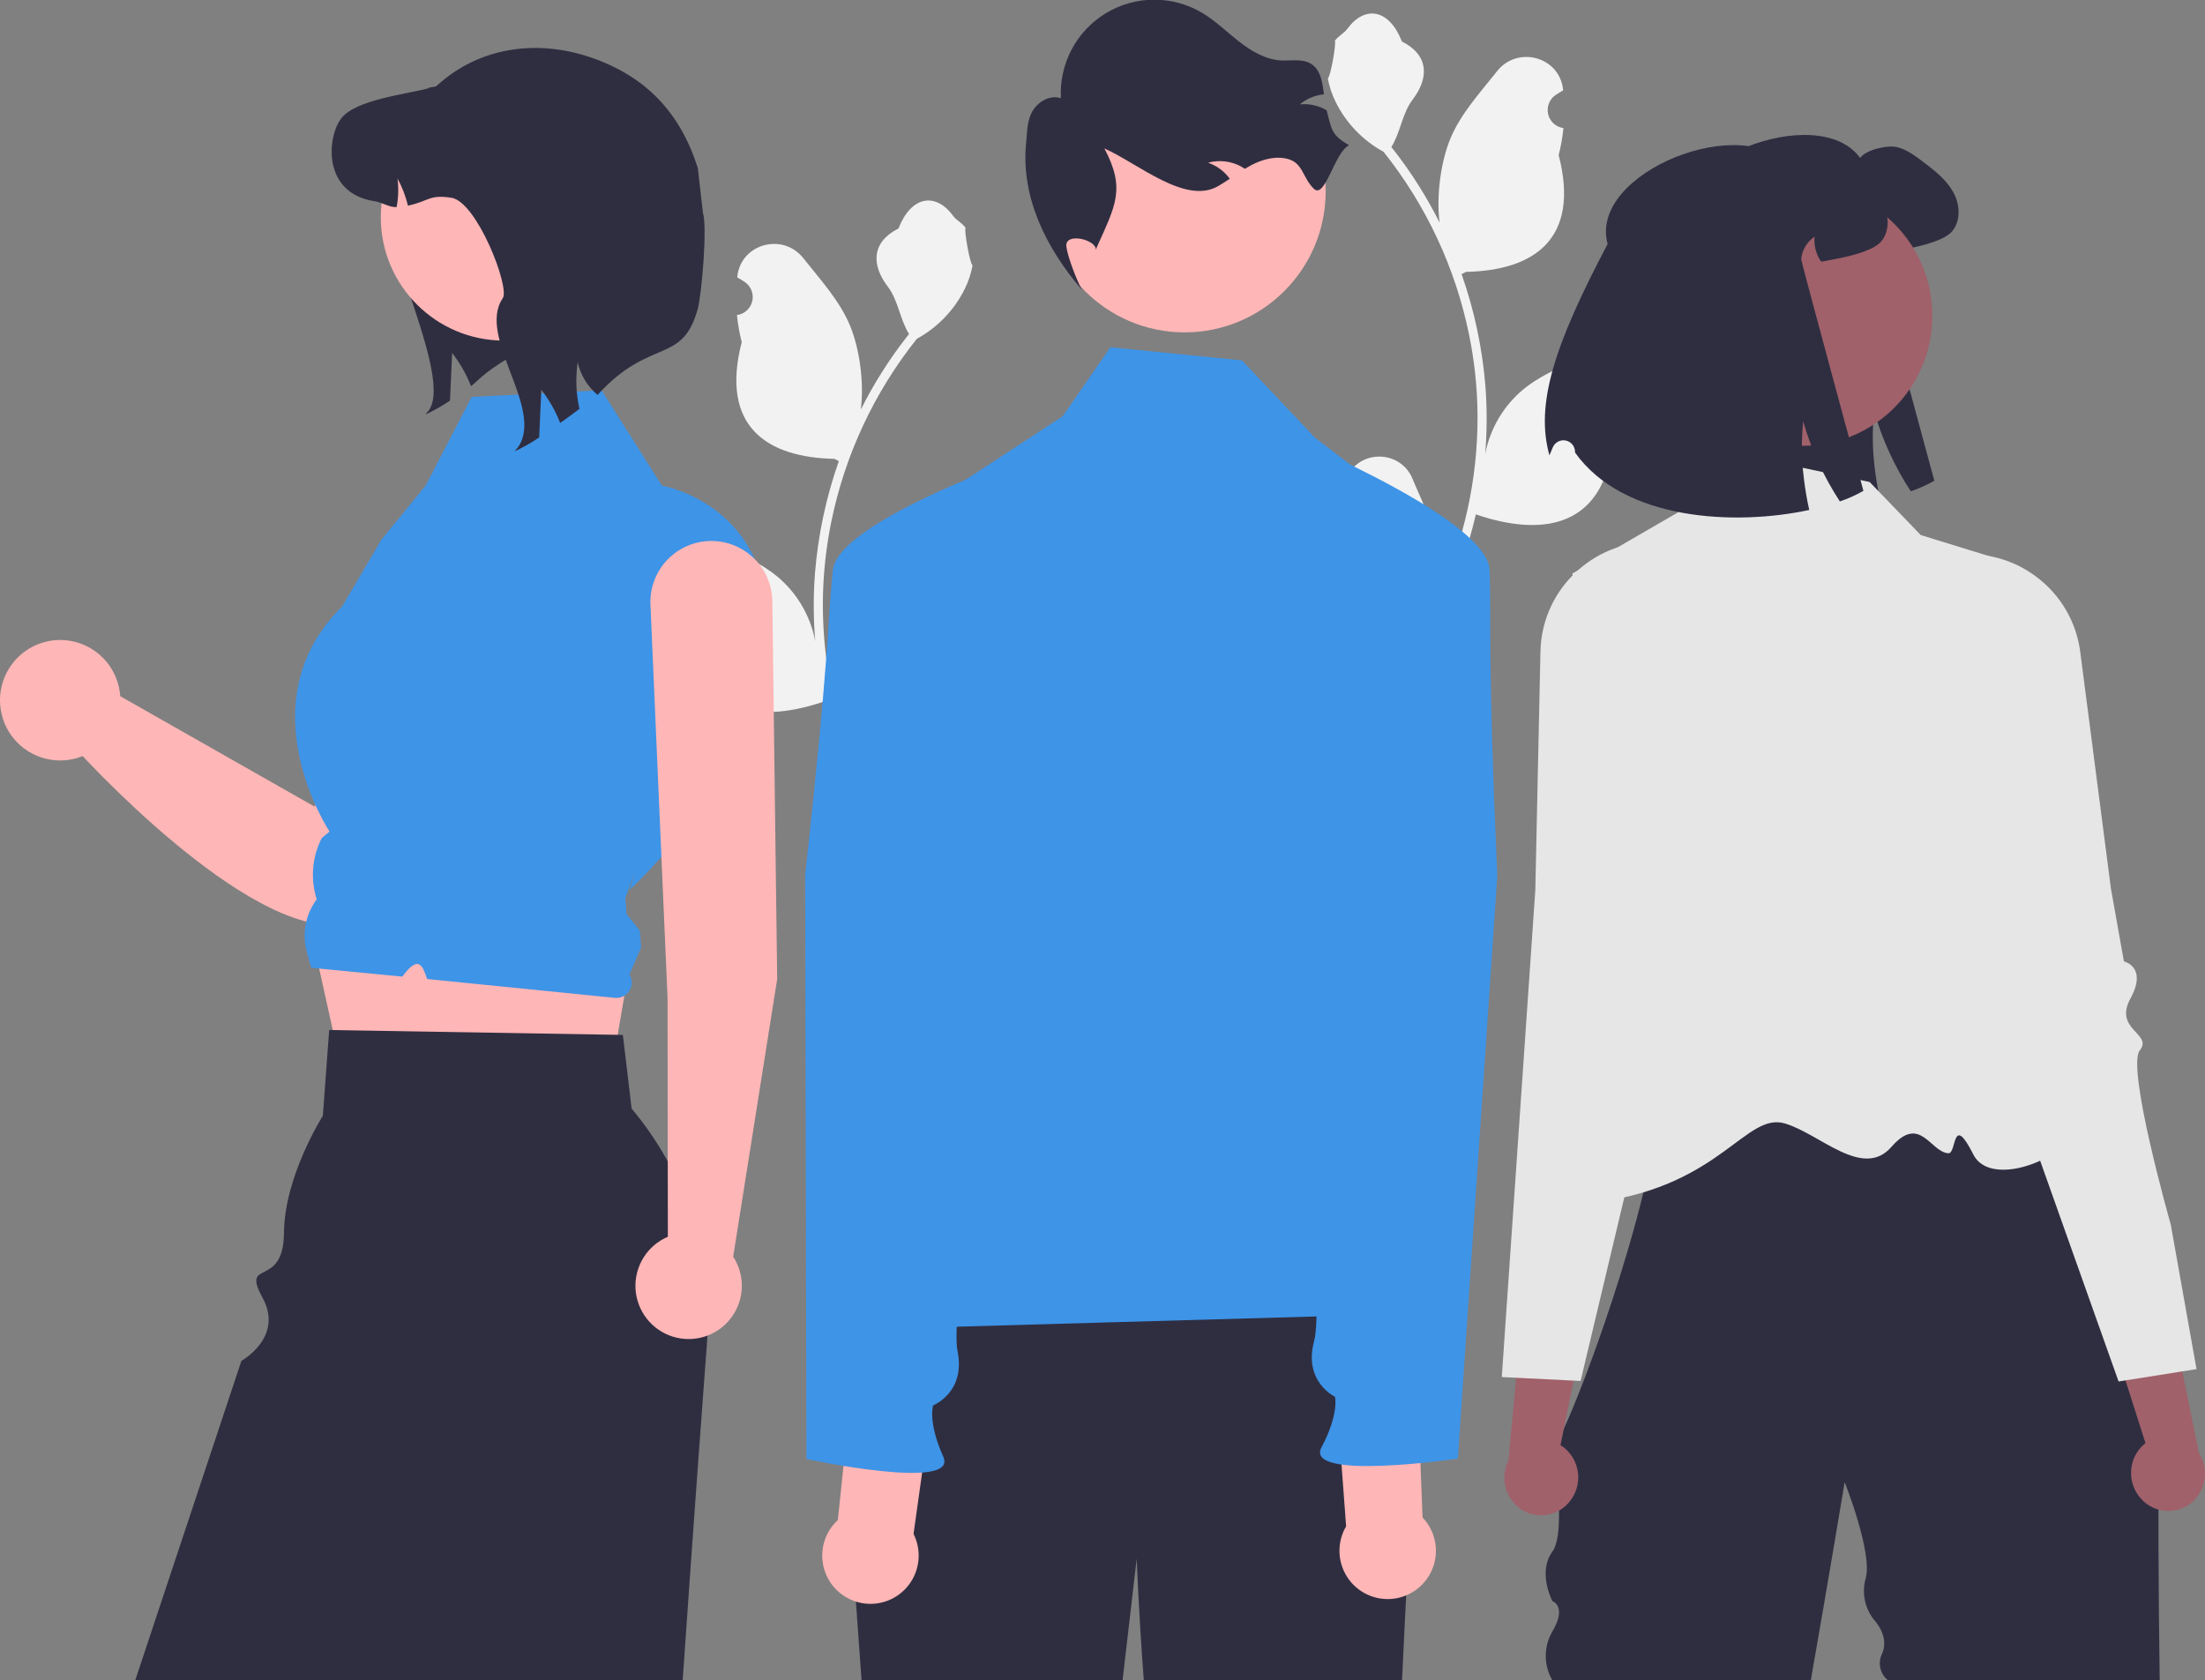 <svg width="227" height="173" viewBox="0 0 227 173" fill="none" xmlns="http://www.w3.org/2000/svg">
<rect x="0" y="0" width="227" height="173" fill="#808080" stroke="none"/>
<g clip-path="url(#clip0_170_5774)">
<path d="M137.645 52.132C137.928 52.145 138.207 52.071 138.446 51.92C138.685 51.768 138.872 51.547 138.981 51.286C139.09 51.025 139.116 50.736 139.056 50.46C138.996 50.183 138.852 49.932 138.645 49.74C138.61 49.602 138.585 49.502 138.55 49.364C138.563 49.334 138.575 49.304 138.588 49.274C139.857 46.243 144.159 46.264 145.418 49.299C146.535 51.992 147.957 54.69 148.308 57.538C148.462 58.797 148.397 60.073 148.115 61.309C150.739 55.58 152.102 49.353 152.11 43.05C152.111 41.468 152.023 39.888 151.848 38.316C151.702 37.028 151.501 35.748 151.243 34.478C149.837 27.586 146.817 21.126 142.433 15.629C140.311 14.47 138.594 12.688 137.515 10.522C137.125 9.744 136.848 8.913 136.695 8.055C136.935 8.087 137.598 4.437 137.417 4.213C137.751 3.706 138.348 3.455 138.712 2.96C140.524 0.501 143.021 0.93 144.324 4.272C147.109 5.679 147.135 8.012 145.427 10.255C144.34 11.683 144.191 13.614 143.237 15.142C143.335 15.268 143.437 15.39 143.536 15.515C145.329 17.824 146.892 20.303 148.203 22.917C147.832 20.018 148.379 16.525 149.312 14.274C150.375 11.709 152.366 9.549 154.119 7.331C156.225 4.668 160.543 5.83 160.914 9.206C160.918 9.239 160.921 9.272 160.925 9.304C160.664 9.452 160.409 9.608 160.16 9.773C159.847 9.982 159.604 10.282 159.463 10.632C159.323 10.982 159.292 11.366 159.373 11.735C159.455 12.103 159.645 12.438 159.92 12.696C160.195 12.954 160.542 13.122 160.914 13.18L160.952 13.186C160.859 14.125 160.695 15.056 160.462 15.971C162.711 24.678 157.855 27.85 150.921 27.992C150.768 28.071 150.619 28.149 150.466 28.224C151.783 31.959 152.608 35.849 152.923 39.797C153.101 42.126 153.09 44.466 152.891 46.794L152.903 46.711C153.406 44.123 154.785 41.788 156.808 40.1C159.813 37.629 164.059 36.719 167.3 34.732C168.861 33.776 170.861 35.012 170.588 36.823C170.584 36.852 170.58 36.881 170.575 36.91C170.092 37.107 169.621 37.334 169.166 37.589C168.906 37.736 168.651 37.892 168.401 38.058C168.088 38.267 167.845 38.566 167.705 38.917C167.564 39.267 167.533 39.651 167.614 40.019C167.696 40.388 167.887 40.723 168.162 40.981C168.437 41.239 168.783 41.407 169.155 41.465L169.194 41.471C169.221 41.474 169.245 41.478 169.272 41.482C168.446 43.456 167.287 45.273 165.846 46.853C164.44 54.454 158.399 55.175 151.938 52.961H151.934C151.225 56.045 150.198 59.047 148.869 61.918H137.92C137.88 61.796 137.845 61.671 137.81 61.549C138.823 61.613 139.841 61.552 140.839 61.368C140.027 60.37 139.215 59.365 138.402 58.367C138.384 58.348 138.367 58.328 138.351 58.308C137.939 57.797 137.523 57.29 137.111 56.78L137.111 56.779C137.089 55.214 137.268 53.652 137.645 52.132L137.645 52.132Z" fill="#F2F2F2"/>
<path d="M172.8 24.082C170.764 16.652 187.184 10.28 191.496 16.264C192.096 15.413 194.312 14.897 195.329 15.158C196.345 15.418 197.2 16.071 198.034 16.702C199.181 17.584 200.37 18.498 201.074 19.766C201.783 21.029 201.893 22.751 200.939 23.847C200.183 24.719 197.951 25.282 196.814 25.512C196.022 25.674 195.355 25.804 194.781 25.898C194.26 25.147 194.02 24.236 194.103 23.325C193.717 23.586 193.394 23.929 193.156 24.33C192.918 24.73 192.771 25.179 192.727 25.643C192.711 25.836 199.135 49.494 199.135 49.494C198.363 49.933 197.551 50.299 196.71 50.584C195.047 48.04 193.773 45.26 192.93 42.338C192.737 44.292 192.761 46.261 193.003 48.21C193.132 49.302 193.316 50.388 193.556 51.461C185.923 53.111 174.442 52.568 169.447 45.553C169.447 45.524 169.446 45.495 169.445 45.466C169.441 45.189 169.341 44.922 169.162 44.711C168.983 44.5 168.737 44.358 168.464 44.308C168.192 44.259 167.911 44.306 167.67 44.442C167.429 44.577 167.242 44.792 167.141 45.05C167.02 45.359 166.909 45.627 166.809 45.84C165.355 40.632 167.237 34.604 172.8 24.082Z" fill="#2F2E41"/>
<path d="M159.811 148.651V148.895C159.801 148.814 159.801 148.732 159.811 148.651Z" fill="#2F2E41"/>
<path d="M167.286 106.601C167.48 106.549 167.678 106.51 167.877 106.486C167.648 106.524 167.451 106.562 167.286 106.601Z" fill="#2F2E41"/>
<path d="M167.113 106.646C167.165 106.631 167.224 106.616 167.286 106.602C167.228 106.617 167.172 106.628 167.113 106.646Z" fill="#2F2E41"/>
<path d="M222.338 172.999H194.36C193.961 172.68 193.683 172.233 193.574 171.734C193.465 171.235 193.531 170.713 193.761 170.256C194.525 168.501 193.027 166.898 193.027 166.898C192.519 166.302 192.165 165.589 191.998 164.823C191.831 164.057 191.855 163.262 192.068 162.508C192.81 159.916 189.905 152.601 189.905 152.601C189.905 152.601 188.339 162.047 186.42 172.999H159.811C159.365 172.239 159.13 171.374 159.13 170.492C159.13 169.611 159.365 168.745 159.811 167.985C161.362 165.353 159.811 164.849 159.811 164.849C159.811 164.849 158.26 161.904 159.811 159.765C161.362 157.627 159.811 148.895 159.811 148.895C159.869 149.281 160.311 148.579 160.991 147.107C162.027 144.868 163.609 140.841 165.208 136.166C166.351 132.83 167.503 129.159 168.466 125.57H168.469C168.721 124.627 168.96 123.692 169.186 122.767C169.628 120.951 170.007 119.187 170.294 117.53C170.918 113.962 171.124 110.897 170.645 108.904C170.247 107.245 169.378 106.33 167.877 106.487C168.681 106.353 169.859 106.227 171.311 106.108C171.573 106.087 171.844 106.066 172.124 106.042C182.951 105.223 206.18 104.753 206.18 104.753L213.295 117.507L222.305 133.663C222.305 133.663 222.06 155.336 222.338 172.999Z" fill="#2F2E41"/>
<path d="M192.475 49.628L176.083 46.148L172.828 52.706L161.868 59.057C161.868 59.057 168.933 87.974 168.892 92.041C168.79 102.367 152.286 125.513 164.752 123.732C177.218 121.952 179.751 114.493 183.753 115.672C187.362 116.736 191.769 121.468 194.719 118.084C197.67 114.7 198.709 118.607 200.575 118.742C201.461 118.807 200.927 114.469 203.158 118.877C205.389 123.285 217.218 117.352 213.209 113.338C206.532 106.654 205.175 57.382 205.175 57.382L197.741 55.092L192.475 49.628Z" fill="#E6E6E6"/>
<path d="M161.558 154.641C162.216 153.855 162.543 152.843 162.467 151.819C162.391 150.796 161.92 149.843 161.153 149.162C160.994 149.026 160.825 148.904 160.647 148.796L163.388 135.331L157.052 131.535L155.289 150.387C154.9 151.161 154.777 152.043 154.94 152.895C155.104 153.747 155.545 154.521 156.194 155.096C156.566 155.419 156.999 155.666 157.467 155.822C157.934 155.979 158.428 156.041 158.92 156.006C159.412 155.971 159.892 155.84 160.334 155.619C160.775 155.398 161.168 155.093 161.491 154.72C161.514 154.694 161.536 154.668 161.558 154.641Z" fill="#A0616A"/>
<path d="M181.231 83.667C181.191 83.234 180.639 83.038 179.875 82.766C179.107 82.53 178.378 82.184 177.708 81.739C176.016 80.516 176.682 79.236 177.603 77.467C177.783 77.123 177.97 76.765 178.145 76.393C178.667 75.291 177.837 70.745 175.675 62.879C175.009 60.457 175.011 58.746 174.55 57.612C174.092 56.477 173.174 55.918 170.67 55.801C167.645 55.648 164.682 56.702 162.431 58.732C162.37 58.786 162.307 58.845 162.246 58.901C162.132 59.008 162.02 59.118 161.91 59.231C159.829 61.327 158.638 64.147 158.586 67.102L158.574 67.605L158.058 91.639L156.606 112.729L154.606 141.782L156.087 141.855L162.001 142.149L162.719 142.185L164.42 135.039L166.468 126.44L167.22 123.282L169.555 113.483L170.645 108.904L171.311 106.108L171.582 104.966L172.905 99.416C172.935 99.299 175.979 87.28 179.487 85.27C180.796 84.521 181.268 84.086 181.231 83.667Z" fill="#E6E6E6"/>
<path d="M220.595 154.498C219.856 153.787 219.423 152.815 219.388 151.79C219.354 150.765 219.72 149.766 220.41 149.007C220.553 148.855 220.708 148.715 220.873 148.588L216.704 135.496L222.596 131.041L226.371 149.594C226.841 150.322 227.058 151.186 226.987 152.051C226.915 152.915 226.56 153.732 225.977 154.373C225.641 154.735 225.238 155.027 224.789 155.232C224.341 155.438 223.856 155.553 223.364 155.571C222.871 155.589 222.379 155.51 221.917 155.338C221.455 155.166 221.031 154.905 220.67 154.569C220.644 154.546 220.62 154.522 220.595 154.498Z" fill="#A0616A"/>
<path d="M223.477 126.089C223.477 126.089 218.882 109.904 220.283 108.152C221.685 106.4 217.546 106.057 219.329 102.794C221.113 99.531 218.651 98.985 218.651 98.985L217.315 91.483L214.927 73.055L214.854 72.506L214.16 67.145C213.966 65.614 213.465 64.137 212.688 62.804C211.911 61.471 210.873 60.308 209.637 59.385C209.574 59.337 209.51 59.291 209.445 59.244C209.151 59.032 208.851 58.836 208.544 58.655C206.251 57.301 203.559 56.789 200.93 57.207C195.977 57.98 197.519 59.829 196.715 64.782C195.41 72.837 195.071 77.445 195.707 78.486C195.922 78.836 196.147 79.172 196.362 79.494C197.468 81.156 198.268 82.354 196.715 83.756C196.097 84.268 195.409 84.689 194.672 85.007C193.942 85.361 193.414 85.615 193.421 86.049C193.43 86.47 193.945 86.851 195.326 87.454C196.999 88.187 198.796 90.958 200.268 93.789C201.436 96.071 202.478 98.415 203.388 100.812L216.04 136.43L218.104 142.239L218.815 142.126L224.661 141.198L226.127 140.966L223.477 126.089Z" fill="#E6E6E6"/>
<path d="M185.559 45.901C192.945 45.901 198.933 39.908 198.933 32.514C198.933 25.121 192.945 19.127 185.559 19.127C178.173 19.127 172.186 25.121 172.186 32.514C172.186 39.908 178.173 45.901 185.559 45.901Z" fill="#A0616A"/>
<path d="M165.501 25.126C163.465 17.696 179.885 11.324 184.197 17.308C184.797 16.457 187.013 15.941 188.029 16.201C189.046 16.462 189.901 17.115 190.735 17.746C191.882 18.628 193.071 19.542 193.775 20.81C194.484 22.073 194.593 23.795 193.639 24.891C192.883 25.763 190.652 26.326 189.515 26.556C188.723 26.718 188.055 26.848 187.482 26.942C186.961 26.191 186.721 25.28 186.804 24.369C186.418 24.63 186.094 24.973 185.856 25.373C185.618 25.774 185.472 26.223 185.428 26.687C185.412 26.88 191.835 50.538 191.835 50.538C191.063 50.977 190.252 51.343 189.411 51.628C187.747 49.084 186.473 46.304 185.631 43.382C185.437 45.336 185.462 47.305 185.704 49.254C185.833 50.346 186.017 51.431 186.257 52.505C178.624 54.154 167.143 53.612 162.148 46.597C162.147 46.568 162.146 46.539 162.146 46.51C162.142 46.233 162.042 45.966 161.863 45.755C161.684 45.544 161.437 45.401 161.165 45.352C160.893 45.303 160.612 45.35 160.371 45.486C160.129 45.621 159.943 45.836 159.842 46.094C159.721 46.403 159.609 46.671 159.51 46.884C158.055 41.676 159.937 35.648 165.501 25.126Z" fill="#2F2E41"/>
<path d="M99.176 71.384C98.894 71.397 98.614 71.323 98.375 71.171C98.136 71.02 97.95 70.799 97.841 70.538C97.731 70.277 97.705 69.988 97.765 69.712C97.826 69.435 97.969 69.184 98.177 68.992C98.211 68.853 98.236 68.754 98.271 68.616C98.259 68.586 98.246 68.556 98.234 68.525C96.964 65.496 92.662 65.516 91.403 68.551C90.286 71.244 88.864 73.942 88.514 76.79C88.359 78.049 88.424 79.325 88.706 80.561C86.082 74.832 84.72 68.605 84.711 62.302C84.71 60.72 84.798 59.14 84.974 57.568C85.119 56.279 85.32 55 85.578 53.73C86.984 46.838 90.004 40.378 94.388 34.881C96.511 33.722 98.227 31.94 99.306 29.774C99.697 28.996 99.973 28.165 100.126 27.307C99.887 27.339 99.223 23.689 99.404 23.465C99.07 22.958 98.473 22.706 98.109 22.212C96.297 19.753 93.8 20.182 92.497 23.524C89.713 24.931 89.686 27.264 91.394 29.507C92.481 30.934 92.63 32.866 93.584 34.394C93.486 34.52 93.384 34.642 93.286 34.767C91.492 37.076 89.929 39.555 88.619 42.169C88.989 39.27 88.442 35.777 87.509 33.526C86.447 30.961 84.456 28.8 82.703 26.583C80.597 23.919 76.278 25.082 75.907 28.458C75.903 28.491 75.9 28.524 75.897 28.556C76.157 28.703 76.412 28.86 76.661 29.025C76.975 29.234 77.217 29.534 77.358 29.884C77.498 30.234 77.53 30.618 77.448 30.986C77.367 31.355 77.176 31.69 76.901 31.948C76.626 32.206 76.28 32.374 75.907 32.432L75.869 32.438C75.962 33.377 76.126 34.308 76.36 35.223C74.11 43.93 78.966 47.102 85.9 47.244C86.053 47.323 86.202 47.401 86.355 47.476C85.039 51.211 84.213 55.101 83.898 59.049C83.721 61.378 83.731 63.718 83.93 66.046L83.918 65.963C83.416 63.375 82.036 61.04 80.013 59.352C77.008 56.88 72.763 55.971 69.521 53.984C67.96 53.028 65.961 54.264 66.233 56.075C66.237 56.104 66.242 56.133 66.246 56.162C66.73 56.359 67.2 56.586 67.655 56.841C67.915 56.988 68.171 57.144 68.42 57.309C68.733 57.519 68.976 57.819 69.116 58.169C69.257 58.519 69.288 58.903 69.207 59.271C69.125 59.639 68.935 59.975 68.66 60.233C68.385 60.49 68.038 60.659 67.666 60.717L67.628 60.722C67.6 60.727 67.577 60.73 67.549 60.734C68.375 62.708 69.534 64.525 70.975 66.105C72.382 73.706 78.422 74.427 84.883 72.213H84.887C85.596 75.297 86.624 78.299 87.952 81.17H98.902C98.941 81.048 98.976 80.923 99.011 80.801C97.998 80.865 96.981 80.804 95.982 80.62C96.794 79.622 97.606 78.617 98.419 77.619C98.437 77.6 98.454 77.58 98.47 77.56C98.882 77.049 99.298 76.542 99.71 76.032L99.71 76.031C99.732 74.466 99.553 72.904 99.176 71.384L99.176 71.384Z" fill="#F2F2F2"/>
<path d="M48.086 16.265C47.838 16.844 40.175 16.782 39.824 17.298C37.118 21.284 46.872 38.24 44.166 42.23L43.79 42.68C44.672 42.273 45.52 41.794 46.325 41.248C46.397 39.615 46.469 37.976 46.547 36.343C47.357 37.381 48.011 38.532 48.489 39.76C49.118 39.315 49.635 38.491 52.335 36.87C53.429 35.668 54.689 34.63 56.077 33.787L48.086 16.265Z" fill="#2F2E41"/>
<path d="M53.65 48.925C52.805 48.374 51.84 48.032 50.836 47.929C49.832 47.825 48.818 47.963 47.878 48.331C46.938 48.698 46.099 49.285 45.431 50.041C44.763 50.798 44.284 51.704 44.036 52.683L32.392 83.054L12.377 71.679C12.289 70.372 11.79 69.126 10.95 68.12C10.111 67.114 8.976 66.4 7.706 66.08C6.437 65.76 5.099 65.851 3.884 66.34C2.669 66.828 1.64 67.689 0.945 68.799C0.249 69.91 -0.077 71.212 0.012 72.519C0.101 73.826 0.602 75.072 1.442 76.077C2.282 77.082 3.419 77.794 4.689 78.112C5.959 78.431 7.296 78.338 8.511 77.849C12.726 82.352 30.999 100.815 38.564 93.601C44.923 87.537 54.099 64.037 56.308 55.922C56.662 54.624 56.596 53.247 56.118 51.99C55.64 50.733 54.776 49.66 53.65 48.925Z" fill="#FFB6B6"/>
<path d="M31.786 94.874L35.46 111.499L62.33 113.932L64.799 99.456L31.786 94.874Z" fill="#FFB6B6"/>
<path d="M72.829 137.507C72.817 137.746 72.802 137.981 72.785 138.22C72.527 141.665 72.233 145.638 71.914 149.991C71.41 156.901 70.848 164.768 70.281 172.999H13.923L24.853 140.113C24.853 140.113 29.266 137.68 27.019 133.594C24.772 129.508 29.194 132.764 29.235 126.929C29.276 121.093 33.237 114.885 33.237 114.885L33.888 106.05L34.258 106.057L63.588 106.546L64.123 106.556L65.024 114.141C70.493 120.656 73.284 129.009 72.829 137.507Z" fill="#2F2E41"/>
<path d="M48.556 40.868L61.93 40.179L68.142 50.004C68.142 50.004 79.83 51.96 79.02 65.747C78.21 79.534 64.799 91.632 64.799 91.632L65.372 89.665L64.377 92.512L64.504 94.111L65.862 95.805L66.002 97.556L64.799 100.327C64.956 100.578 65.038 100.868 65.039 101.164C65.039 101.46 64.956 101.75 64.8 102.001C64.644 102.252 64.421 102.455 64.155 102.585C63.89 102.716 63.593 102.77 63.299 102.74L43.975 100.802C43.535 99.59 43.182 98.14 41.418 100.554L39.598 100.377L32.03 99.643L31.585 98.019C31.332 97.096 31.292 96.127 31.469 95.187C31.647 94.247 32.036 93.359 32.607 92.592C31.95 90.531 32.122 88.296 33.087 86.36L33.123 86.288L33.927 85.617C33.927 85.617 25.135 72.395 35.228 62.436L39.279 55.543L43.811 50.008L48.556 40.868Z" fill="#3E94E7"/>
<path d="M51.884 35.068C58.889 35.068 64.567 29.384 64.567 22.373C64.567 15.362 58.889 9.678 51.884 9.678C44.88 9.678 39.202 15.362 39.202 22.373C39.202 29.384 44.88 35.068 51.884 35.068Z" fill="#FFB6B6"/>
<path d="M61.517 40.661C60.484 39.798 59.765 38.617 59.472 37.302C59.237 38.898 59.299 40.524 59.653 42.098C58.966 42.615 58.3 43.106 57.67 43.551C57.193 42.323 56.539 41.172 55.728 40.134C55.651 41.768 55.579 43.406 55.506 45.04C54.702 45.585 53.854 46.064 52.971 46.471L53.348 46.022C56.054 42.031 49.052 34.686 51.758 30.701C52.517 29.584 49.088 20.761 46.475 20.363C44.151 20.012 44.249 20.684 41.998 21.175C41.764 20.199 41.401 19.258 40.919 18.378C41.047 19.359 41.018 20.354 40.831 21.325C40.031 21.356 39.401 20.845 38.549 20.715C33.111 19.883 33.664 13.995 35.177 12.129C36.695 10.268 41.735 9.71 44.059 9.105C44.27 8.899 44.75 9.028 44.962 8.831C49.415 4.752 55.371 4.076 60.731 5.884C66.446 7.813 70.01 11.545 71.839 17.298L72.364 21.902C72.834 23.383 72.242 30.271 71.839 31.771C70.272 37.603 66.934 34.691 61.517 40.661Z" fill="#2F2E41"/>
<path d="M80.009 100.809L79.51 61.883C79.484 60.234 78.811 58.662 77.637 57.505C76.463 56.348 74.881 55.699 73.233 55.699C72.381 55.699 71.537 55.873 70.754 56.21C69.971 56.547 69.265 57.04 68.679 57.659C68.092 58.278 67.638 59.01 67.343 59.811C67.049 60.612 66.92 61.464 66.965 62.316L68.722 102.734L68.755 127.339C67.72 127.778 66.845 128.526 66.249 129.481C65.653 130.436 65.365 131.551 65.424 132.676C65.483 133.8 65.887 134.879 66.58 135.766C67.273 136.652 68.222 137.304 69.298 137.632C70.374 137.96 71.525 137.949 72.594 137.599C73.663 137.25 74.599 136.579 75.275 135.679C75.95 134.778 76.332 133.692 76.369 132.566C76.406 131.441 76.095 130.332 75.48 129.389L80.009 100.809Z" fill="#FFB6B6"/>
<path d="M145.464 151.169C145.464 151.169 144.692 165.071 144.337 173H117.753C117.206 165.784 117.021 160.483 117.021 160.483L115.567 173H88.695L87.029 149.818L95.08 129.842C95.08 129.842 138.708 126.813 142.755 130.655C146.8 134.495 145.464 151.169 145.464 151.169Z" fill="#2F2E41"/>
<path d="M121.956 34.221C129.976 34.221 136.477 27.713 136.477 19.685C136.477 11.657 129.976 5.149 121.956 5.149C113.936 5.149 107.435 11.657 107.435 19.685C107.435 27.713 113.936 34.221 121.956 34.221Z" fill="#FFB6B6"/>
<path d="M138.882 14.963C137.39 15.643 136.424 20.574 135.251 19.428C134.079 18.282 134.157 16.79 132.577 16.367C131.301 16.024 129.927 16.416 128.763 17.034C128.555 17.143 128.353 17.262 128.157 17.38C128.027 17.293 127.898 17.212 127.76 17.137C126.718 16.579 125.503 16.442 124.364 16.754C125.264 17.056 126.046 17.633 126.601 18.405C126.211 18.666 125.817 18.928 125.413 19.16C122.04 21.108 117.241 16.872 113.691 15.281C115.915 19.458 114.82 21.188 112.889 25.507L112.823 25.753C112.932 24.671 109.586 23.864 109.78 25.388C109.917 26.47 110.853 28.875 111.377 29.831C107.645 25.511 105.094 20.224 105.632 14.771C105.749 13.625 105.714 12.416 106.304 11.422C106.895 10.433 108.127 9.739 109.217 10.116C109.125 8.377 109.505 6.645 110.317 5.105C111.13 3.565 112.344 2.274 113.83 1.369C115.317 0.464 117.021 -0.02 118.761 -0.033C120.501 -0.046 122.211 0.414 123.711 1.296C125.105 2.115 126.268 3.273 127.546 4.271C128.823 5.27 130.295 6.141 131.915 6.223C132.942 6.273 134.061 6.022 134.943 6.554C135.966 7.172 136.141 8.467 136.294 9.712C135.382 9.802 134.518 10.162 133.811 10.746C134.755 10.65 135.705 10.854 136.526 11.329C136.542 11.336 136.557 11.345 136.571 11.354C137.111 13.413 137.056 13.869 138.882 14.963Z" fill="#2F2E41"/>
<path d="M88.76 136.875C101.126 122.386 96.949 103.957 92.041 85.353L92.975 57.87C93.02 56.522 93.39 55.205 94.051 54.03C94.713 52.855 95.647 51.856 96.775 51.118L109.399 42.862L114.313 35.751L127.857 37.107L135.367 45.058L143.681 51.411C145.768 53.006 147.357 55.165 148.259 57.634C149.16 60.103 149.338 62.779 148.771 65.346L140.816 101.361C140.816 101.361 144.143 120.032 142.113 122.094C140.082 124.156 134.851 122.095 139 124.41C143.978 127.187 148.505 126.675 145.986 129.197C143.466 131.719 146.655 135.225 146.655 135.225L88.76 136.875Z" fill="#3E94E7"/>
<path d="M94.047 157.933L96.108 143.231L87.882 140.88L86.255 156.502C85.575 157.127 85.081 157.929 84.831 158.819C84.581 159.709 84.584 160.651 84.84 161.54C85.095 162.428 85.593 163.228 86.278 163.849C86.962 164.469 87.806 164.886 88.715 165.053C89.623 165.22 90.56 165.13 91.42 164.793C92.28 164.456 93.029 163.886 93.583 163.146C94.137 162.406 94.474 161.526 94.556 160.605C94.638 159.685 94.462 158.759 94.047 157.933Z" fill="#FFB6B6"/>
<path d="M109.708 45.513C109.708 45.513 86.293 53.141 85.735 58.723C85.176 64.305 85.362 67.721 82.89 90.057L83.02 150.222C83.02 150.222 98.719 153.587 97.109 149.989C95.499 146.392 96.061 144.7 96.061 144.7C96.061 144.7 99.426 143.37 98.584 139.147C97.741 134.923 101.966 113.992 101.966 113.992L104.633 76.453L109.708 45.513Z" fill="#3E94E7"/>
<path d="M138.579 157.154L137.481 142.348L145.843 140.541L146.447 156.236C147.085 156.904 147.525 157.737 147.717 158.642C147.908 159.546 147.844 160.486 147.531 161.356C147.218 162.226 146.668 162.991 145.945 163.566C145.221 164.14 144.352 164.501 143.434 164.608C142.517 164.715 141.588 164.564 140.752 164.172C139.915 163.779 139.205 163.161 138.701 162.387C138.196 161.612 137.917 160.712 137.896 159.788C137.874 158.863 138.111 157.951 138.579 157.154Z" fill="#FFB6B6"/>
<path d="M130.292 43.949C130.292 43.949 153.158 53.093 153.351 58.7C153.544 64.306 153.136 67.703 154.143 90.153L150.085 150.181C150.085 150.181 134.201 152.511 136.042 149.027C137.883 145.543 137.433 143.817 137.433 143.817C137.433 143.817 134.162 142.27 135.278 138.111C136.395 133.951 133.545 112.788 133.545 112.788L133.336 75.155L130.292 43.949Z" fill="#3E94E7"/>
</g>
<defs>
<clipPath id="clip0_170_5774">
<rect width="227" height="173" fill="white"/>
</clipPath>
</defs>
</svg>
